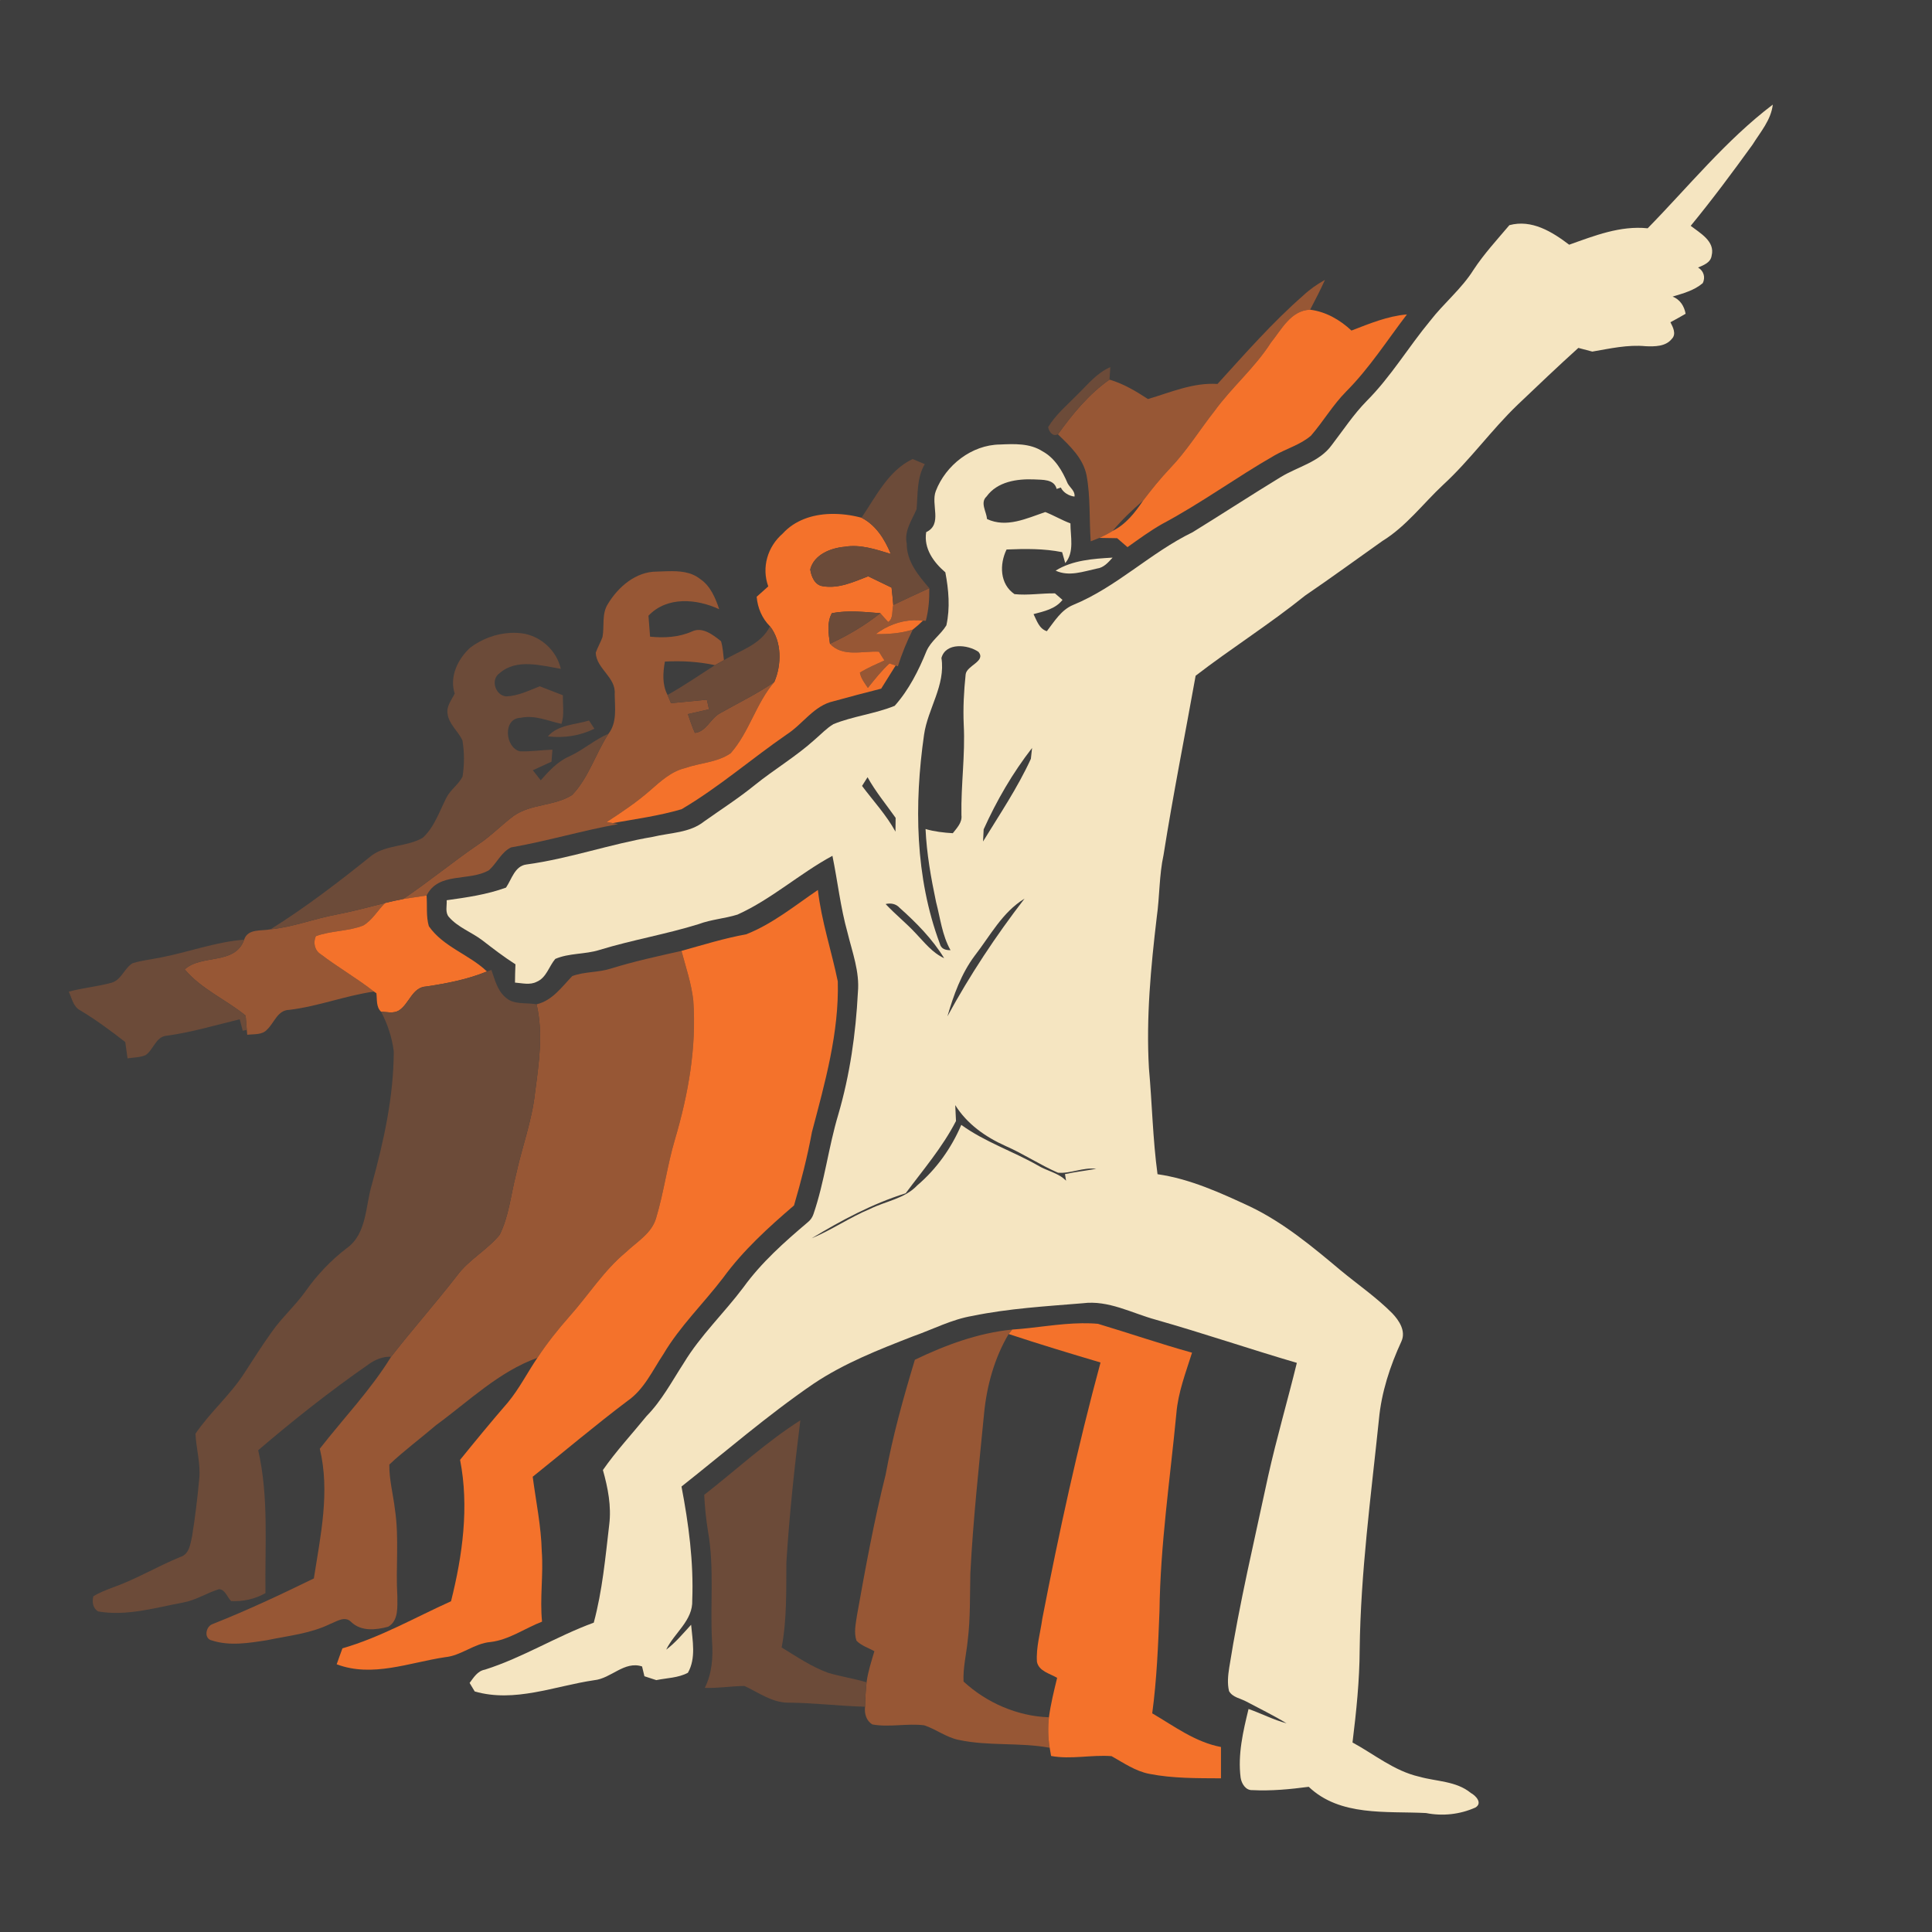 <?xml version="1.0" encoding="UTF-8" standalone="no"?>
<svg
   xmlns:dc="http://purl.org/dc/elements/1.1/"
   xmlns:cc="http://creativecommons.org/ns#"
   xmlns:rdf="http://www.w3.org/1999/02/22-rdf-syntax-ns#"
   xmlns:svg="http://www.w3.org/2000/svg"
   xmlns="http://www.w3.org/2000/svg"
   xmlns:sodipodi="http://sodipodi.sourceforge.net/DTD/sodipodi-0.dtd"
   xmlns:inkscape="http://www.inkscape.org/namespaces/inkscape"
   width="1280"
   height="1280"
   viewBox="0 0 1024 1024"
   version="1.1"
   id="svg2"
   inkscape:version="0.48.1 "
   sodipodi:docname="taunt_kill.svg">
  <defs
     id="defs76" />
  <sodipodi:namedview
     pagecolor="#ffffff"
     bordercolor="#666666"
     borderopacity="1"
     objecttolerance="10"
     gridtolerance="10"
     guidetolerance="10"
     inkscape:pageopacity="0"
     inkscape:pageshadow="2"
     inkscape:window-width="1920"
     inkscape:window-height="1018"
     id="namedview74"
     showgrid="false"
     inkscape:zoom="0.6609375"
     inkscape:cx="640"
     inkscape:cy="640"
     inkscape:window-x="-8"
     inkscape:window-y="-8"
     inkscape:window-maximized="1"
     inkscape:current-layer="layer2"
     fit-margin-top="0"
     fit-margin-left="0"
     fit-margin-right="0"
     fit-margin-bottom="0"
     inkscape:snap-page="true" />
  <g
     inkscape:groupmode="layer"
     id="layer1"
     inkscape:label="background"
     style="display:inline">
    <path
       d="M 0.12,0 1024,0 1024,1024 0,1024 0,0.12 C 0.04,0.1 0.1,0.04 0.12,0 z"
       id="path6"
       inkscape:connector-curvature="0"
       style="fill:#3e3e3e" />
  </g>
  <g
     inkscape:groupmode="layer"
     id="layer2"
     inkscape:label="foreground"
     style="display:inline">
    <path
       d="M 0,0 0.12,0 C 0.1,0.04 0.04,0.1 0,0.12 L 0,0 z"
       id="path4"
       inkscape:connector-curvature="0"
       style="fill:#975735" />
    <path
       d="m 939.6,55.45 c -24.88,18.9 -44.58,43.37 -66.3,65.55 -14.58,-1.5 -28.2,3.94 -41.6,8.7 -9,-6.84 -19.86,-13.57 -31.7,-10.35 -6.54,7.72 -13.42,15.19 -19,23.65 -6.32,10.1 -15.71,17.64 -22.95,27 -11.54,13.92 -20.83,29.64 -33.65,42.5 -7,7.12 -12.49,15.52 -18.55,23.4 -6.5,9 -17.91,11.42 -26.95,16.9 -15.72,9.58 -31.14,19.66 -46.8,29.3 -22.34,10.84 -40.25,29.09 -63.35,38.55 -6.3,2.62 -9.92,8.74 -13.9,13.9 -4.1,-1.3 -5.31,-5.61 -7.05,-9.05 5.58,-1.5 11.59,-2.71 15.35,-7.55 -1,-0.86 -2.98,-2.59 -4,-3.45 -7.14,-0.12 -14.35,1.16 -21.45,0.4 -7.82,-5.32 -8.02,-15.81 -4.2,-23.65 9.84,-0.42 19.73,-0.54 29.45,1.4 0.4,1.44 1.23,4.36 1.65,5.8 4.96,-5.78 2.75,-14.11 2.75,-21.05 -4.6,-1.7 -8.79,-4.26 -13.35,-6 -9.84,3.34 -20.51,8.54 -30.85,3.7 -0.3,-3.92 -3.81,-8.69 -0.25,-11.95 5.74,-7.92 16.15,-9.43 25.25,-9.05 4.3,0.28 10.54,-0.31 11.9,5.05 0.56,-0.18 1.66,-0.57 2.2,-0.75 1.3,2.72 4.39,4.46 7.25,4.8 0.48,-2.82 -2.38,-4.73 -3.6,-6.95 -2.84,-6.72 -6.73,-13.43 -13.35,-17.05 -6.72,-4.34 -14.96,-3.94 -22.6,-3.6 -14.94,0.2 -28.67,10.93 -33.95,24.65 -2.78,7.2 3.76,17.62 -5.1,21.8 -1.38,8.68 3.91,15.96 10.15,21.3 1.76,9.2 2.61,18.86 0.55,28.1 -2.96,4.9 -8.12,8.21 -10.5,13.55 -4.2,10.38 -9.4,20.7 -16.9,29.1 -10.46,4.26 -21.97,5.46 -32.45,9.7 -3.68,2.2 -6.61,5.39 -9.85,8.15 -9.9,8.96 -21.47,15.79 -31.85,24.15 -8.54,6.94 -17.82,12.89 -26.8,19.25 -7.7,6.18 -18.05,5.96 -27.25,8.2 -22.56,3.8 -44.3,11.57 -67,14.65 -6.14,0.78 -7.8,7.83 -10.8,12.25 -10.12,3.7 -20.83,5.22 -31.45,6.7 0.2,2.92 -0.95,6.39 1.15,8.85 4.8,5.54 11.96,8.01 17.7,12.35 5.74,4.42 11.48,8.87 17.6,12.75 -0.14,3.24 -0.23,6.46 -0.25,9.7 3.82,0.28 7.95,1.43 11.55,-0.45 5.14,-2.18 6.44,-8.16 9.8,-12.1 7.36,-3.18 15.78,-2.35 23.4,-4.75 17.34,-5.32 35.28,-8.3 52.6,-13.7 6.68,-2.5 13.84,-2.93 20.6,-5.05 18.06,-8.16 32.92,-21.75 50.3,-31.15 2.78,13.54 4.26,27.36 8,40.7 2.52,10.38 6.5,20.77 5.5,31.65 -1.12,21.9 -4.24,43.7 -10.4,64.8 -5.22,17.38 -7.25,35.53 -13.15,52.75 -0.58,1.74 -1.59,3.19 -3.05,4.35 -12.34,10.44 -24.58,21.32 -34.1,34.5 -10.2,13.6 -22.76,25.46 -31.6,40.1 -6.24,9.6 -11.65,19.91 -19.75,28.15 -7.72,9.5 -16.1,18.49 -23.1,28.55 2.64,9.38 4.57,19.15 3.35,28.95 -2.04,17.4 -3.62,34.97 -8.2,51.95 -19.7,7.18 -37.66,18.56 -57.7,24.9 -3.88,0.68 -5.94,4.13 -8.1,7.05 0.68,1.12 2.02,3.36 2.7,4.5 21.14,6.12 42.4,-2.87 63.3,-5.95 9.04,-0.9 15.96,-10.36 25.4,-7.3 l 1.25,5.2 c 2.1,0.66 4.2,1.35 6.3,2.05 5.58,-1.16 11.63,-1.14 16.75,-3.9 4.4,-7.72 2.44,-17.07 1.7,-25.45 -4.22,4.58 -8.2,9.44 -13.2,13.2 4.28,-8.94 14.24,-15.42 13.8,-26.2 0.78,-20.24 -1.9,-40.41 -5.7,-60.25 23.18,-18.34 45.58,-37.78 70,-54.5 16.28,-10.9 34.64,-18.09 52.8,-25.15 10.46,-3.68 20.41,-8.94 31.45,-10.8 19.26,-3.96 38.89,-5.08 58.45,-6.7 13.58,-1.74 25.92,5.22 38.6,8.7 25.1,7.12 49.81,15.56 74.85,22.9 -4.9,20.02 -10.7,39.81 -15.2,59.95 -7.22,33.8 -15.27,67.49 -20.65,101.65 -0.64,4.08 -1.06,8.29 -0.1,12.35 1.9,3.4 6.11,3.86 9.25,5.6 7.1,3.8 14.37,7.28 21.25,11.5 -6.98,-1.86 -13.37,-5.24 -20.15,-7.6 -2.9,11.88 -5.76,24.1 -4.2,36.4 0.46,3.06 2.64,6.8 6.2,6.6 9.98,0.52 20,-0.45 29.9,-1.75 16.6,15.82 41.13,12.82 62.15,13.9 8.8,1.74 17.93,0.76 26.15,-2.9 3.98,-2.32 0.3,-6.31 -2.4,-7.75 -7.74,-6.38 -18.25,-6.03 -27.45,-8.65 -13.14,-3.02 -23.65,-11.8 -35.25,-18.1 2.02,-16.36 3.72,-32.77 3.8,-49.25 0.5,-40.86 6,-81.39 10.2,-121.95 1.32,-14.42 5.91,-28.37 11.95,-41.45 2.44,-5.42 -1.24,-11.03 -4.9,-14.85 -8.36,-8.42 -18.18,-15.16 -27.3,-22.7 -15.02,-12.6 -30.25,-25.31 -48.05,-33.85 -15.72,-7.3 -31.73,-14.65 -49.05,-17.15 -2.52,-18.64 -2.87,-37.45 -4.55,-56.15 -1.54,-26.8 1.01,-53.57 4.15,-80.15 1.56,-10.96 1.24,-22.11 3.6,-32.95 5.02,-31.76 11.34,-63.31 17,-94.95 19,-14.62 39.32,-27.39 58,-42.45 13.8,-9.4 27.28,-19.26 40.9,-28.9 12.66,-7.76 21.63,-19.88 32.35,-29.9 14.24,-13.1 25.49,-29 39.45,-42.4 10.64,-10.12 21.25,-20.26 32.15,-30.1 2.46,0.64 4.92,1.29 7.4,1.95 9.34,-1.6 18.76,-3.77 28.3,-2.85 4.78,0.2 10.59,0.22 13.85,-3.9 2.52,-2.54 0.59,-6.22 -0.75,-8.8 2.7,-1.46 5.39,-2.94 8.05,-4.5 -0.74,-4.1 -2.96,-7.56 -6.9,-9.1 5.54,-1.68 11.45,-3.24 15.95,-7.1 1.6,-3.06 0.53,-6.58 -2.45,-8.3 2.96,-1.28 6.72,-2.61 7.2,-6.35 1.9,-7.58 -6.14,-11.89 -11.1,-15.75 11.44,-13.92 22.19,-28.4 32.75,-43 4.18,-6.7 9.85,-13.11 10.75,-21.25 z m -349.9,240.1 c -10.26,0.6 -21.26,1.32 -30.2,6.9 7.1,3.32 14.74,0.44 21.9,-1.1 3.62,-0.44 6,-3.28 8.3,-5.8 z"
       id="path8"
       style="fill:#f5e5c1"
       inkscape:connector-curvature="0" />
    <path
       style="fill:#975735;fill-opacity:1"
       d="m 702.25,148.35 c -4.18,2.32 -8.12,5.07 -11.6,8.35 -16.36,14.32 -30.73,30.76 -45.35,46.8 -12.96,-0.82 -24.77,4.44 -36.85,8 -6.4,-4.18 -12.98,-8.12 -20.4,-10.3 -11.02,7.74 -19.53,18.18 -27.35,29 6.36,6.14 13.4,12.65 15.2,21.75 2.14,11.5 1.36,23.33 2.2,34.95 l 4.6,-1.8 c 2.4,-1.1 4.74,-2.3 7,-3.7 4.86,-5.84 10.37,-11.09 16.15,-16.05 4.5,-5.94 9.21,-11.78 14.35,-17.2 8.9,-9.28 15.63,-20.29 23.55,-30.35 9.22,-12.68 21.39,-22.92 29.85,-36.2 5.64,-6.98 10.6,-17.09 20.8,-17.45 2.74,-5.2 5.43,-10.44 7.85,-15.8 z m -348.2,154.4 c -2.005,0.042 -3.975,0.165 -5.9,0.2 -11.12,-0.02 -20.47,8.09 -25.95,17.15 -3.36,5.2 -1.79,11.7 -2.85,17.5 -1.04,2.86 -2.56,5.49 -3.6,8.35 0.38,8.62 10.83,12.99 10.05,21.95 0.08,7.04 1.37,14.95 -3.25,20.95 -6.9,10.56 -10.48,23.26 -19.3,32.5 -9.36,5.96 -21.75,4.61 -30.95,11.05 -6.5,4.86 -12.12,10.77 -18.9,15.25 -13.52,9.24 -26.17,19.73 -39.75,28.85 4.14,-0.66 8.29,-1.23 12.45,-1.85 6.36,-12.76 22.54,-7.27 33.1,-13.45 4.16,-3.74 6.49,-9.55 11.65,-12.05 19.08,-3.32 37.69,-8.93 56.75,-12.35 l -2.85,-0.55 c -0.8,-0.14 -2.4,-0.41 -3.2,-0.55 8.02,-5.24 16,-10.56 23.2,-16.9 5.48,-4.78 11.05,-9.96 18.35,-11.7 7.96,-2.82 17.14,-2.96 24.2,-7.9 9.84,-11.2 13.38,-26.37 23.1,-37.75 -9.1,6.34 -19.1,11.09 -28.7,16.55 -5.1,2.68 -7.36,9.83 -13.4,10.45 -1.46,-3.26 -2.56,-6.59 -3.7,-9.95 3.72,-0.84 7.46,-1.71 11.2,-2.55 l -1.15,-5.1 c -6.34,0.64 -12.66,1.23 -19,1.85 -0.46,-1.1 -1.39,-3.27 -1.85,-4.35 -2.9,-5.52 -2.44,-11.78 -1.4,-17.7 8.9,-0.5 17.83,0.04 26.55,1.9 1.6,-0.86 3.17,-1.79 4.75,-2.65 -0.42,-3.38 -0.55,-6.79 -1.55,-10.05 -4.18,-3.32 -9.84,-7.83 -15.4,-5.15 -7,3.1 -14.68,3.49 -22.2,2.75 -0.28,-3.7 -0.55,-7.4 -0.85,-11.1 9.8,-10.4 25.58,-8.99 37.5,-3.45 -2.06,-6.02 -4.63,-12.37 -10.15,-16.05 -4.845,-3.87 -10.985,-4.227 -17,-4.1 z m 138.5,9 c -6.4,2.88 -12.76,5.88 -19.1,8.9 -0.78,2.84 0.14,7.36 -2.7,9 -1.44,-1.5 -2.81,-3.09 -4.15,-4.65 -8.2,6.48 -17.2,11.86 -26.7,16.2 6.72,7.26 17.27,3.74 25.95,4.2 0.72,1.16 2.16,3.49 2.9,4.65 -4.4,2.02 -8.88,3.91 -13,6.45 0.56,3.08 2.55,5.56 4.25,8.1 3.6,-4.5 7.19,-9.06 11.45,-13 0.8,0.28 2.43,0.87 3.25,1.15 l 1.2,0.4 c 2.12,-6.68 4.76,-13.17 7.9,-19.45 -6.34,2.02 -13.05,2.46 -19.65,2.4 7.1,-5.4 16.08,-8.24 25,-7.1 l 1.55,0.05 c 1.5,-5.64 1.95,-11.48 1.85,-17.3 z M 400.4,354.7 c -7.06,0.32 -14.03,1.6 -20.95,3 -0.32,1.02 -0.95,3.08 -1.25,4.1 7.76,-0.96 15.64,-2.56 22.2,-7.1 z M 204.1,478.6 c -8.6,2.18 -17.15,4.47 -25.85,6.15 -11.72,2.16 -22.95,6.64 -34.85,7.8 -4.92,1.02 -12.04,-0.52 -14,5.5 -4.8,13.6 -22.58,7.55 -31.5,15.75 8.78,10.48 21.84,15.94 32.3,24.5 0.22,2.52 0.38,5.06 0.6,7.6 l 0.25,2.55 c 3.56,-0.46 7.93,0.22 10.55,-2.8 3.8,-3.6 5.53,-10.26 11.65,-10.4 15.28,-1.8 29.73,-7.54 44.95,-9.7 -9.1,-7.1 -19.14,-12.87 -28.3,-19.85 -3.2,-2.06 -3.98,-6.14 -2.5,-9.5 8.08,-3 17.06,-2.51 25.1,-5.65 4.86,-2.86 7.68,-8.05 11.6,-11.95 z M 361.2,504 c -12.6,2.82 -25.21,5.56 -37.55,9.4 -6.62,2.12 -13.87,1.51 -20.35,3.95 -5.62,5.82 -10.5,12.95 -18.9,14.95 3.66,15.56 1.19,31.47 -0.85,47.05 -1.64,14.92 -7.03,29.03 -10.15,43.65 -2.7,10.52 -3.68,21.7 -8.6,31.5 -6.64,8.1 -16.34,13.13 -22.6,21.65 -11.32,14.6 -23.56,28.39 -34.9,42.95 -10.82,17.62 -25.16,32.51 -37.8,48.75 5.5,22.74 0.39,46.13 -3.15,68.75 -17.64,8.6 -35.44,16.98 -53.7,24.2 -3.64,1.26 -4.81,7.78 -0.25,8.7 9.4,3.02 19.51,1.33 29.05,-0.15 11.22,-2.36 22.94,-3.47 33.4,-8.55 3.52,-1.34 7.94,-4.58 11.3,-1.1 5.34,5.1 13.04,4.26 19.6,2.5 5.6,-3.2 4.83,-10.62 4.85,-16.1 -0.92,-15.3 1.01,-30.68 -1.25,-45.9 -0.92,-8 -3.1,-15.85 -3,-23.95 7.86,-7.42 16.63,-13.91 24.85,-20.95 17.3,-12.64 33.15,-28.25 53.65,-35.65 5.08,-7.76 10.88,-14.99 17,-21.95 10.04,-11.26 18.18,-24.28 29.9,-34 5.78,-5.54 13.66,-9.92 16,-18.1 4.14,-13.76 5.93,-28.14 10.05,-41.9 7.02,-23.78 11.45,-48.66 9.65,-73.5 -1,-8.96 -3.95,-17.52 -6.25,-26.2 z m 175.3,200.7 c -18.06,1.78 -35.38,8.2 -51.6,16 -6.06,20.04 -11.72,40.26 -15.5,60.9 -6.18,24.64 -10.74,49.68 -15.2,74.7 -0.62,4.36 -1.73,8.96 -0.25,13.3 2.6,2.66 6.28,3.81 9.5,5.55 -1.6,5.44 -3.41,10.86 -4.15,16.5 -0.46,4.3 -0.72,8.61 -0.8,12.95 -0.42,3.58 0.6,7.46 3.9,9.4 9.08,1.62 18.33,-0.69 27.45,0.45 6.26,2.04 11.61,6.36 18.15,7.7 15.92,3.44 32.35,1.26 48.35,4.2 -0.88,-5.34 -0.98,-10.79 -0.4,-16.15 -16.74,-0.58 -33.01,-7.67 -45.25,-18.95 -0.34,-7.3 1.48,-14.48 2.2,-21.7 1.48,-11.82 1.12,-23.77 1.4,-35.65 1.46,-28.36 4.56,-56.62 7.3,-84.9 1.44,-14.64 5.48,-29.21 13,-41.95 l 1.9,-2.35 z"
       id="path10"
       inkscape:connector-curvature="0" />
    <path
       d="m 694.4,164.15 c -10.2,0.36 -15.16,10.47 -20.8,17.45 -8.46,13.28 -20.63,23.52 -29.85,36.2 -7.92,10.06 -14.65,21.07 -23.55,30.35 -5.14,5.42 -9.85,11.26 -14.35,17.2 -4.26,6.36 -9.13,12.57 -16.15,16.05 -2.26,1.4 -4.6,2.6 -7,3.7 3.14,0.06 6.24,0.13 9.4,0.15 1.82,1.58 3.68,3.17 5.5,4.75 5.98,-4.26 11.92,-8.61 18.3,-12.25 20.56,-10.92 39.4,-24.79 59.6,-36.35 6.36,-3.66 13.75,-5.66 19.35,-10.5 6.54,-7.54 11.59,-16.28 18.65,-23.4 12.3,-12.34 21.66,-27.07 32.2,-40.85 -10.3,0.88 -19.88,4.89 -29.4,8.55 -6.1,-5.7 -13.52,-9.99 -21.9,-11.05 z M 439.95,272.4 c -9.419,0.306 -18.65,3.288 -25.15,10.45 -7.96,6.88 -11.26,17.93 -7.6,27.95 -2.06,1.84 -4.09,3.68 -6.15,5.5 0.52,5.96 2.83,11.41 7.05,15.65 6.38,8.06 6.22,20.46 2.3,29.5 -9.72,11.38 -13.26,26.55 -23.1,37.75 -7.06,4.94 -16.24,5.08 -24.2,7.9 -7.3,1.74 -12.87,6.92 -18.35,11.7 -7.2,6.34 -15.18,11.66 -23.2,16.9 0.8,0.14 2.4,0.41 3.2,0.55 12.2,-2.16 24.6,-3.85 36.5,-7.35 19.7,-11.6 37.05,-26.74 55.85,-39.7 8.46,-5.48 14.32,-15.2 24.6,-17.5 8.42,-2.34 16.89,-4.56 25.35,-6.7 2.58,-4.06 5.13,-8.15 7.65,-12.25 -0.82,-0.28 -2.45,-0.87 -3.25,-1.15 -4.26,3.94 -7.85,8.5 -11.45,13 -1.7,-2.54 -3.69,-5.02 -4.25,-8.1 4.12,-2.54 8.6,-4.43 13,-6.45 -0.74,-1.16 -2.18,-3.49 -2.9,-4.65 -8.68,-0.46 -19.23,3.06 -25.95,-4.2 -0.76,-5.36 -1.74,-11.2 1,-16.2 8.48,-1.64 17.16,-0.66 25.7,0 1.34,1.56 2.71,3.15 4.15,4.65 2.84,-1.64 1.92,-6.16 2.7,-9 -0.24,-3.08 -0.56,-6.12 -0.9,-9.2 -4.14,-1.98 -8.26,-4 -12.4,-6 -7.64,2.96 -15.67,6.69 -24.05,5.25 -4.28,-0.56 -6.13,-5.2 -6.65,-8.9 2,-7.88 10.84,-11.34 18.2,-12 8.38,-1.42 16.6,1.4 24.5,3.8 -3.22,-7.74 -7.83,-15.26 -15.55,-19.2 -5.242,-1.41 -10.999,-2.184 -16.65,-2 z m 44.2,56.35 c -7.205,0.246 -14.231,2.962 -20,7.35 6.6,0.06 13.31,-0.38 19.65,-2.4 1.86,-1.48 3.65,-3.02 5.35,-4.7 -1.673,-0.214 -3.337,-0.307 -5,-0.25 z M 433.5,471.7 c -12.3,8.36 -24.04,18 -38,23.5 -11.64,2.1 -22.94,5.62 -34.3,8.8 2.3,8.68 5.25,17.24 6.25,26.2 1.8,24.84 -2.63,49.72 -9.65,73.5 -4.12,13.76 -5.91,28.14 -10.05,41.9 -2.34,8.18 -10.22,12.56 -16,18.1 -11.72,9.72 -19.86,22.74 -29.9,34 -6.12,6.96 -11.92,14.19 -17,21.95 -5.3,7.78 -9.55,16.27 -15.55,23.55 -8.68,10 -17.11,20.27 -25.45,30.55 4.88,24.84 1.3,50.71 -4.8,74.95 -19.04,8.58 -37.39,19.13 -57.55,24.95 -1.02,2.8 -2.07,5.61 -3.05,8.45 18.92,7.16 38.55,-0.95 57.45,-3.75 8.66,-0.84 15.46,-7.35 24.1,-8.05 9.88,-1.18 18.18,-7.28 27.3,-10.8 -1.26,-12.44 0.79,-24.86 -0.15,-37.3 -0.32,-13.3 -3.08,-26.36 -4.8,-39.5 16.72,-13.4 33.08,-27.23 50.2,-40.15 8.84,-6.08 13.27,-16.14 19.05,-24.8 8.76,-14.82 21.27,-26.85 31.65,-40.45 10.6,-14.56 24,-26.72 37.6,-38.4 3.76,-12.82 7.08,-25.76 9.5,-38.9 6.88,-26.08 14.42,-52.65 13.7,-79.85 -3.32,-16.18 -8.67,-31.97 -10.55,-48.45 z m -207.4,2.95 c -4.16,0.62 -8.31,1.19 -12.45,1.85 -3.2,0.66 -6.39,1.28 -9.55,2.1 -3.92,3.9 -6.74,9.09 -11.6,11.95 -8.04,3.14 -17.02,2.65 -25.1,5.65 -1.48,3.36 -0.7,7.44 2.5,9.5 9.16,6.98 19.2,12.75 28.3,19.85 l 1.3,0.9 c 0.42,3.3 -0.23,7.21 2.45,9.75 3.12,0.16 6.55,1.1 9.45,-0.6 5.56,-3.54 7.06,-12.41 14.6,-12.75 10.92,-1.62 21.82,-3.75 32.1,-7.95 -9.48,-9.06 -23.16,-12.98 -30.8,-24 -1.54,-5.24 -0.78,-10.85 -1.2,-16.25 z m 347.35,226.7 c -12.321,0.139 -24.665,2.554 -36.95,3.35 l -1.9,2.35 c 16.14,5.34 32.4,10.26 48.7,15.1 -12.14,44.8 -22.03,90.19 -30.85,135.75 -1.04,7.6 -3.37,15.18 -2.85,22.9 1.06,5.06 6.88,6.18 10.7,8.5 -1.68,6.9 -3.39,13.84 -4.35,20.9 -0.58,5.36 -0.48,10.81 0.4,16.15 0.18,1.08 0.55,3.25 0.75,4.35 10.64,1.96 21.39,-0.74 32.05,0.1 6.46,3.6 12.68,8 20.1,9.4 12.46,2.44 25.26,2.27 37.9,2.35 0.04,-5.54 0.02,-11.08 0,-16.6 -13.64,-2.58 -24.77,-11.01 -36.45,-17.85 2.42,-17.96 3.15,-36.1 3.85,-54.2 0.44,-35.1 5.61,-69.87 8.95,-104.75 0.9,-11.16 4.98,-21.62 8.3,-32.2 -16.74,-4.66 -33.23,-10.32 -49.85,-15.3 -2.842,-0.263 -5.657,-0.332 -8.5,-0.3 z"
       id="path12"
       style="fill:#f4722b"
       inkscape:connector-curvature="0" />
    <path
       style="fill:#6c4b39;fill-opacity:1"
       d="m 588.5,194.6 c -7.16,3.02 -12,9.24 -17.4,14.5 -5.42,5.52 -11.49,10.59 -15.55,17.25 0.4,2.44 2.37,5.23 5.15,3.85 7.82,-10.82 16.33,-21.26 27.35,-29 0.12,-1.64 0.33,-4.96 0.45,-6.6 z m -104.8,48.7 c -12.92,6.14 -19.36,19.84 -27.1,31.1 7.72,3.94 12.33,11.46 15.55,19.2 -7.9,-2.4 -16.12,-5.22 -24.5,-3.8 -7.36,0.66 -16.2,4.12 -18.2,12 0.52,3.7 2.37,8.34 6.65,8.9 8.38,1.44 16.41,-2.29 24.05,-5.25 4.14,2 8.26,4.02 12.4,6 0.34,3.08 0.66,6.12 0.9,9.2 6.34,-3.02 12.7,-6.02 19.1,-8.9 -5.76,-6.74 -12.01,-14.15 -11.95,-23.55 -1.46,-6.78 2.7,-12.44 5.2,-18.3 0.74,-8.1 0.05,-16.58 4.35,-23.9 -2.16,-0.92 -4.31,-1.78 -6.45,-2.7 z m -33.15,80.8 c -3.218,0.03 -6.47,0.285 -9.65,0.9 -2.74,5 -1.76,10.84 -1,16.2 9.5,-4.34 18.5,-9.72 26.7,-16.2 -5.338,-0.412 -10.686,-0.949 -16.05,-0.9 z m -42.45,7.85 c -4.82,9.8 -15.74,12.71 -24.4,17.95 -1.58,0.86 -3.15,1.79 -4.75,2.65 -8.36,5.32 -16.49,10.96 -25.15,15.8 0.46,1.08 1.39,3.25 1.85,4.35 6.34,-0.62 12.66,-1.21 19,-1.85 l 1.15,5.1 c -3.74,0.84 -7.48,1.71 -11.2,2.55 1.14,3.36 2.24,6.69 3.7,9.95 6.04,-0.62 8.3,-7.77 13.4,-10.45 9.6,-5.46 19.6,-10.21 28.7,-16.55 3.92,-9.04 4.08,-21.44 -2.3,-29.5 z m -137.65,3.5 c -7.608,0.389 -15.125,3.24 -21.2,7.8 -6.6,6.04 -11.15,15.35 -8.25,24.35 -1.58,3.32 -4.38,6.54 -3.8,10.5 0.58,5.7 5.66,9.35 7.9,14.35 1.06,6.32 1.07,12.86 0.05,19.2 -2.12,4.12 -6.27,6.83 -8.45,10.95 -3.78,7.36 -6.39,15.71 -12.65,21.45 -8.24,4.8 -18.85,3.59 -26.75,9.15 -17.34,13.94 -35.04,27.55 -53.9,39.35 11.9,-1.16 23.13,-5.64 34.85,-7.8 8.7,-1.68 17.25,-3.97 25.85,-6.15 3.16,-0.82 6.35,-1.44 9.55,-2.1 13.58,-9.12 26.23,-19.61 39.75,-28.85 6.78,-4.48 12.4,-10.39 18.9,-15.25 9.2,-6.44 21.59,-5.09 30.95,-11.05 8.82,-9.24 12.4,-21.94 19.3,-32.5 -7.48,3.24 -13.63,8.81 -21.05,12.15 -6.08,2.7 -10.56,7.71 -14.9,12.55 -1.42,-1.76 -2.8,-3.54 -4.2,-5.3 3.3,-1.52 6.58,-3.03 9.9,-4.55 0.12,-1.58 0.38,-4.77 0.5,-6.35 -5.78,0.14 -11.52,1.09 -17.3,0.85 -7.9,-2.08 -9.05,-17.53 0.45,-17.75 7.56,-1.64 14.65,1.74 21.65,3.2 1.6,-4.88 0.61,-10.13 0.75,-15.15 -4.1,-1.56 -8.17,-3.15 -12.25,-4.75 -5.76,2.22 -11.52,5.13 -17.8,5.35 -5.74,-0.46 -8.5,-8.92 -3.5,-12.3 8.94,-7.88 21.93,-4.08 32.45,-2.3 -2.16,-9.32 -9.86,-16.7 -19.2,-18.6 -2.51,-0.435 -5.064,-0.58 -7.6,-0.45 z m 41.75,46.45 c -7.36,2.24 -16.5,2.18 -21.8,8.4 8.46,1 16.99,-0.29 24.65,-4.05 -0.72,-1.1 -2.13,-3.27 -2.85,-4.35 z M 129.4,498.05 c -14.88,1.14 -28.96,6.44 -43.5,9.3 -5.18,1.1 -10.47,1.61 -15.55,3.15 -4.48,2.58 -5.99,9 -11.35,10.4 -7.42,2.04 -15.11,2.68 -22.55,4.7 1.66,3.46 2.31,7.96 6.05,9.9 8.38,5 16.2,10.84 23.9,16.8 0.4,2.88 0.82,5.77 1.2,8.65 3.2,-0.5 6.55,-0.42 9.55,-1.7 4.26,-2.88 5.4,-9.82 11.2,-10.3 13.14,-1.76 25.84,-5.62 38.7,-8.7 0.4,1.52 1.2,4.55 1.6,6.05 l 2.15,-0.4 c -0.22,-2.54 -0.38,-5.08 -0.6,-7.6 -10.46,-8.56 -23.52,-14.02 -32.3,-24.5 8.92,-8.2 26.7,-2.15 31.5,-15.75 z m 131.05,16.05 -2.35,0.8 c -10.28,4.2 -21.18,6.33 -32.1,7.95 -7.54,0.34 -9.04,9.21 -14.6,12.75 -2.9,1.7 -6.33,0.76 -9.45,0.6 3.5,6.52 5.79,13.66 6.75,21 -0.04,23.94 -5.25,47.4 -11.55,70.4 -3.52,11.46 -2.59,26.29 -13.35,33.95 -8.32,6.36 -15.61,14.01 -21.65,22.55 -5.48,7.78 -12.69,14.1 -18.15,21.9 -5.06,7.06 -9.71,14.42 -14.45,21.7 -7.46,11.66 -18.19,20.78 -25.95,32.2 0.38,8.02 2.82,15.9 2,24 -0.94,10.06 -2.17,20.15 -3.75,30.15 -0.94,4.1 -1.44,9.69 -6.2,11.15 -12.24,4.98 -23.65,11.92 -36.15,16.3 -3.44,1.3 -6.91,2.64 -10.05,4.6 -0.72,2.9 -0.26,6.38 2.6,8 15.22,2.62 30.26,-2.01 45.1,-4.75 6.72,-1.22 12.46,-5.07 18.9,-7.05 3.32,0.1 4.35,4.28 6.45,6.3 6.36,0.32 12.64,-1.06 18.2,-4.2 -0.34,-25.28 1.83,-50.87 -3.85,-75.75 18.76,-16.04 38.12,-31.37 58.4,-45.45 3.5,-2.56 7.63,-4.3 12.05,-4.1 11.34,-14.56 23.58,-28.35 34.9,-42.95 6.26,-8.52 15.96,-13.55 22.6,-21.65 4.92,-9.8 5.9,-20.98 8.6,-31.5 3.12,-14.62 8.51,-28.73 10.15,-43.65 2.04,-15.58 4.51,-31.49 0.85,-47.05 -5.54,-1.06 -12.36,0.48 -16.7,-3.9 -4.2,-3.68 -5.43,-9.3 -7.25,-14.3 z M 424.2,752.8 c -18.18,11.56 -34.03,26.28 -50.95,39.5 0.3,6.56 0.99,13.12 2.05,19.6 3.36,19.18 1,38.71 2.1,58.05 0.58,8.4 0.01,17.01 -3.85,24.65 7.04,0.28 14.03,-0.94 21.05,-1 7.54,3.5 14.63,8.91 23.35,8.85 13.54,0.08 27.01,1.81 40.55,2.15 0.08,-4.34 0.34,-8.65 0.8,-12.95 -6.68,-1.98 -13.64,-3.04 -20.3,-5 -8.88,-3.2 -16.72,-8.57 -24.7,-13.45 2.8,-14.92 2.38,-30.07 2.5,-45.15 1.58,-25.16 4.26,-50.25 7.4,-75.25 z"
       id="path14"
       inkscape:connector-curvature="0" />
    <path
       d="m 498.98,348.76 c 2.24,-8.34 13.98,-7.2 19.66,-3.24 4.06,5.02 -6.24,7.16 -6.82,11.88 -0.94,8.88 -1.42,17.82 -1.02,26.74 0.84,16 -1.52,31.92 -1.22,47.92 0.48,3.9 -2.38,6.74 -4.58,9.56 -4.88,-0.3 -9.74,-0.84 -14.44,-2.22 0.58,13.02 2.88,25.9 5.56,38.64 2.26,8.6 3.22,17.72 7.68,25.58 -2.68,0.02 -5,-0.64 -5.7,-3.52 -13.1,-35.2 -13.62,-73.82 -8.34,-110.64 1.96,-13.84 11.48,-26.26 9.22,-40.7 z"
       id="path36"
       inkscape:connector-curvature="0"
       style="fill:#3e3e3e" />
    <path
       d="m 521.36,439.58 c 6.88,-15.28 15.38,-29.92 25.66,-43.14 -0.22,1.92 -0.44,3.84 -0.64,5.76 -7.04,15.34 -16.54,29.44 -25.34,43.8 0.1,-2.14 0.2,-4.28 0.32,-6.42 z"
       id="path44"
       inkscape:connector-curvature="0"
       style="fill:#3e3e3e" />
    <path
       d="m 456.9,416.56 c 0.74,-1.16 2.18,-3.46 2.92,-4.62 4.24,7.66 9.84,14.4 14.88,21.54 -0.04,2.42 -0.08,4.86 -0.08,7.3 -4.84,-8.82 -11.72,-16.22 -17.72,-24.22 z"
       id="path46"
       inkscape:connector-curvature="0"
       style="fill:#3e3e3e" />
    <path
       d="m 516.58,506.6 c 8.22,-10.58 14.66,-23.1 26.44,-30.3 -15.2,19.72 -28.98,40.5 -40.86,62.38 3.26,-11.26 7.34,-22.6 14.42,-32.08 z"
       id="path52"
       inkscape:connector-curvature="0"
       style="fill:#3e3e3e" />
    <path
       d="m 469.4,479.16 c 2.72,-0.64 5.48,-0.16 7.42,2 8.88,7.9 17.36,16.52 23.6,26.7 -6.3,-2.88 -10.46,-8.38 -15.1,-13.22 -5.04,-5.44 -10.86,-10.06 -15.92,-15.48 z"
       id="path56"
       inkscape:connector-curvature="0"
       style="fill:#3e3e3e" />
    <path
       d="m 506.3,585.74 c 6.24,10.02 16.06,16.9 26.68,21.66 9.54,4.18 18.24,10.02 27.76,14.16 6.82,0.58 13.36,-3 20.28,-2.06 -5.52,0.98 -11.08,1.64 -16.56,2.8 l 0.58,3.5 c -4.04,-4.2 -10.16,-5.12 -15,-8.12 -13.3,-7.56 -28.12,-12.46 -40.54,-21.48 -5.24,12.28 -13.12,23.38 -23.32,32.06 -6.64,7.06 -16.68,8.34 -25.04,12.5 -10.7,4.44 -20.28,11.14 -30.98,15.58 15.78,-9.56 32.18,-18.32 49.86,-23.88 9.3,-12.48 19.5,-24.38 26.68,-38.3 -0.1,-2.1 -0.3,-6.32 -0.4,-8.42 z"
       id="path64"
       inkscape:connector-curvature="0"
       style="fill:#3e3e3e" />
  </g>
</svg>
